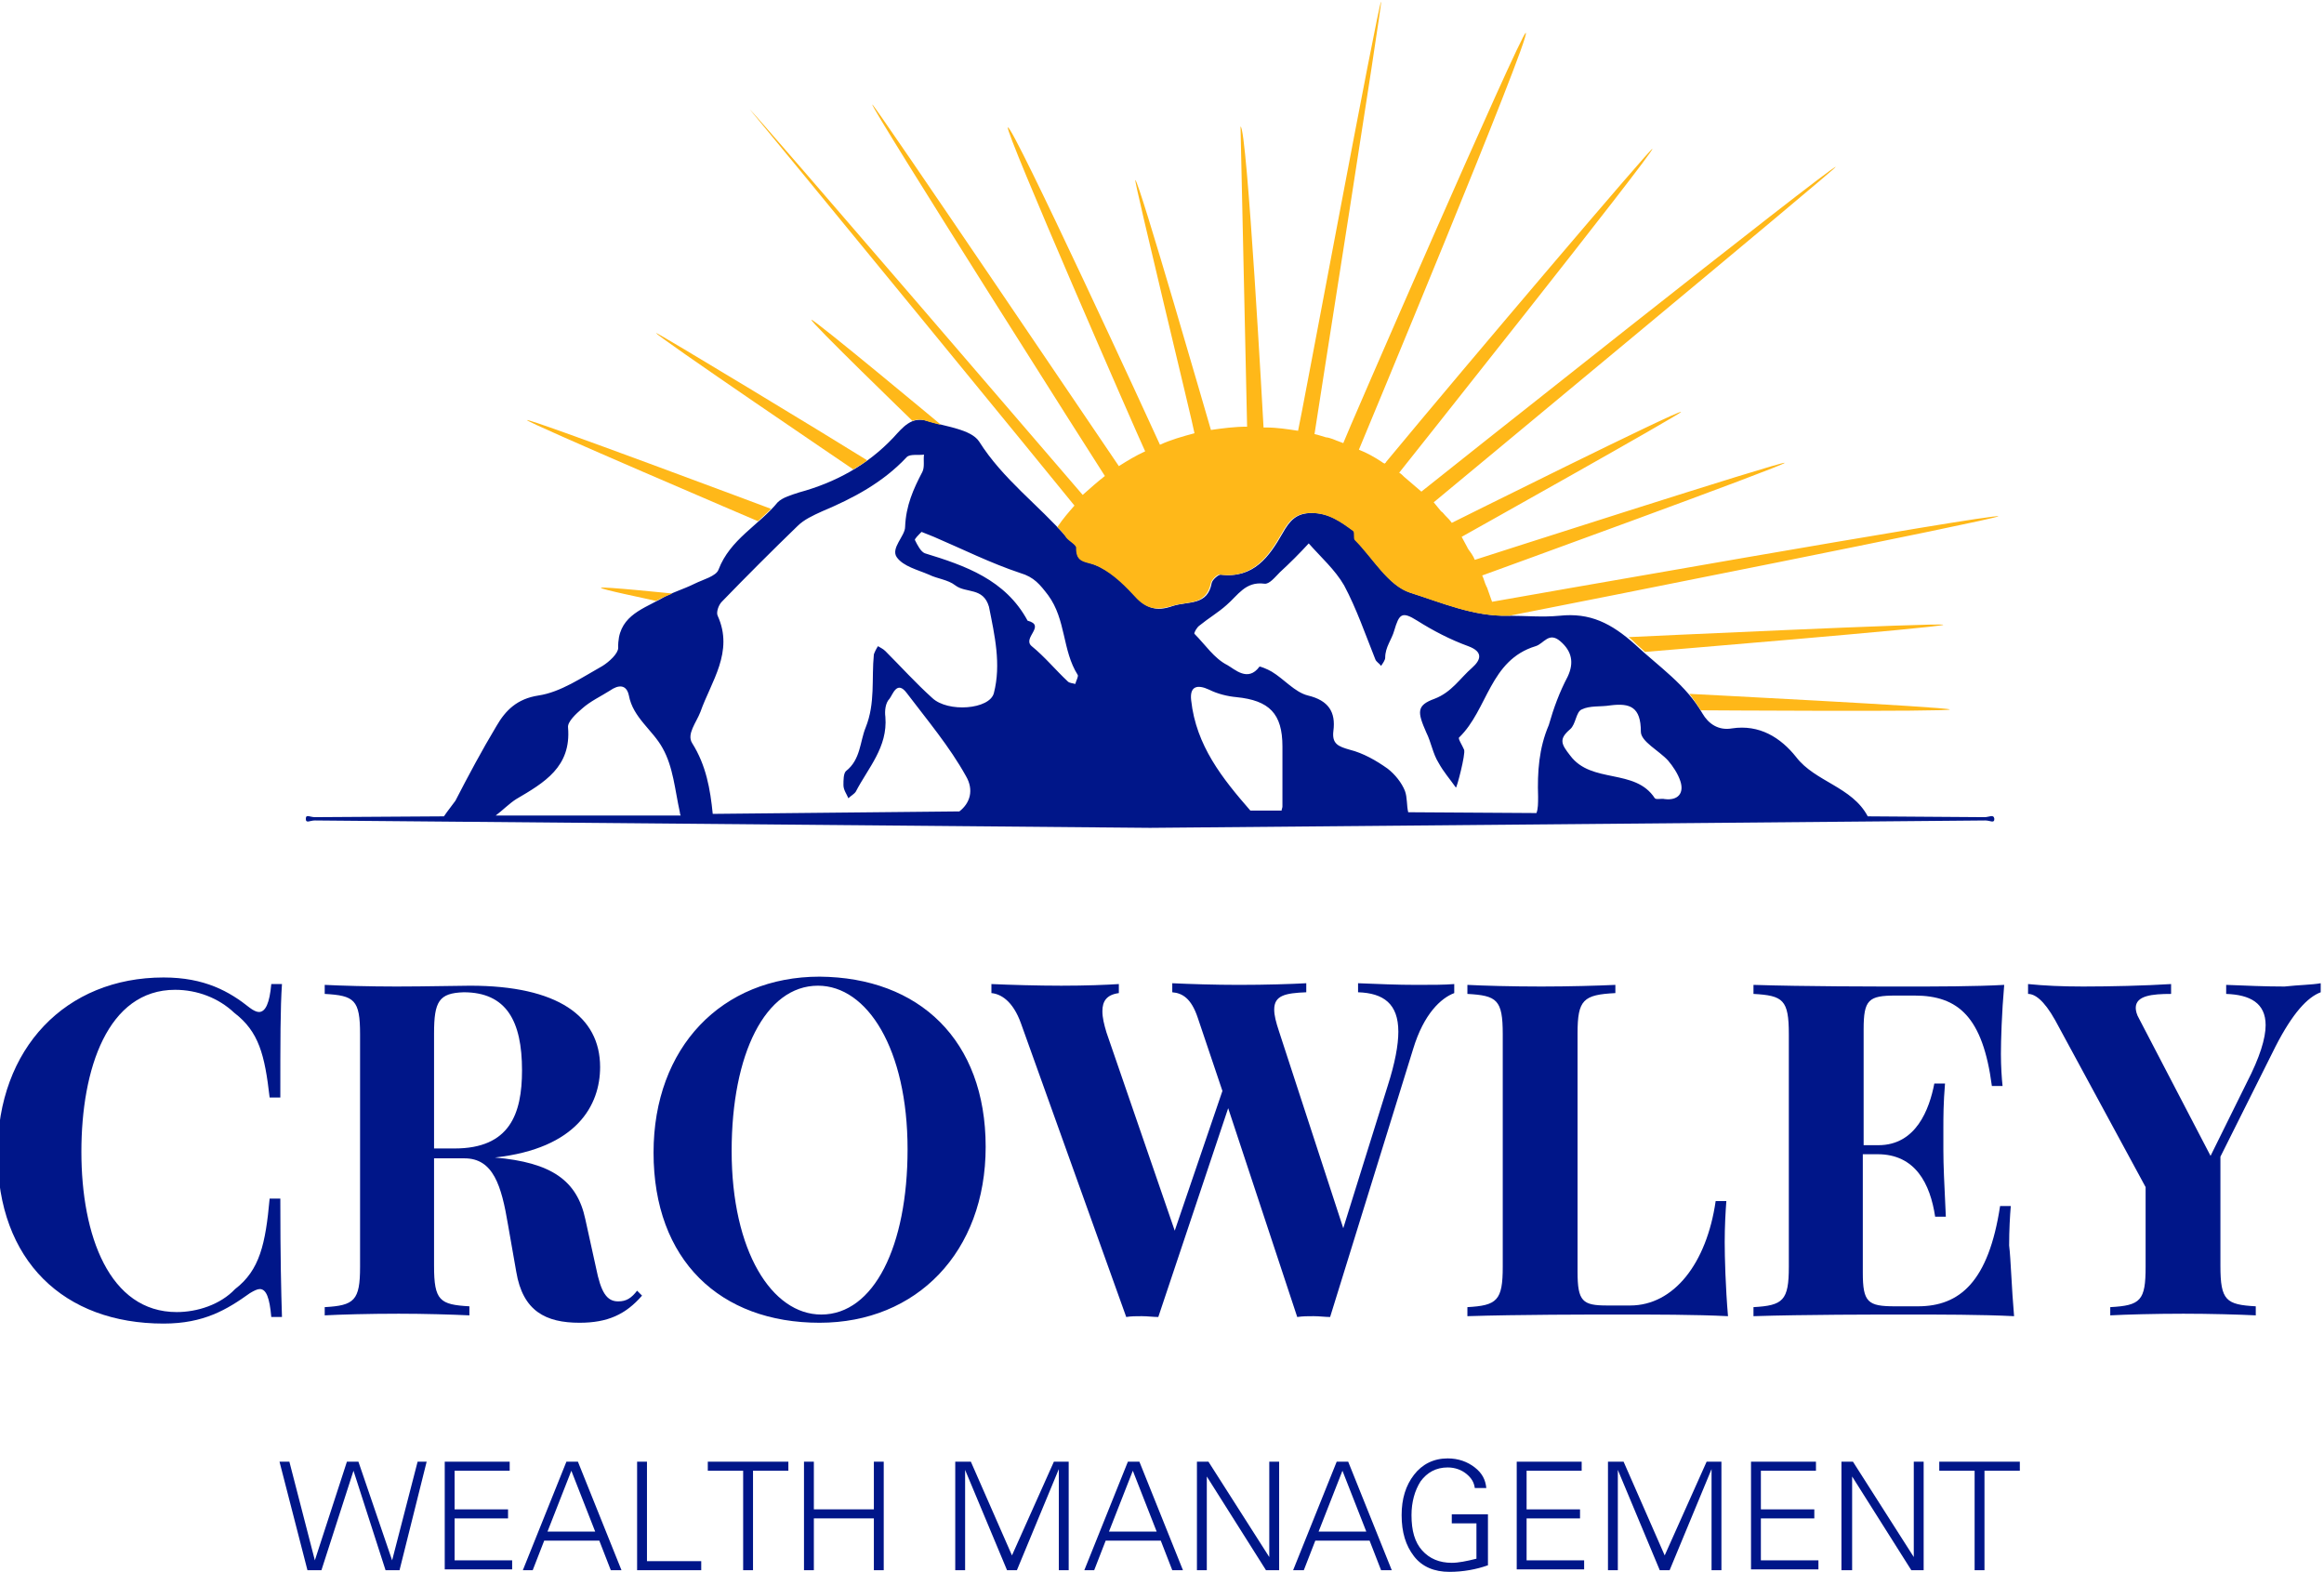 <?xml version="1.0" standalone="no"?>
<!DOCTYPE svg PUBLIC "-//W3C//DTD SVG 1.1//EN" "http://www.w3.org/Graphics/SVG/1.1/DTD/svg11.dtd" >
<svg version="1.1" id="Layer_1" xmlns="http://www.w3.org/2000/svg" xmlns:xlink="http://www.w3.org/1999/xlink" x="0px" y="0px"
	 viewBox="0 0 282.7 191.2" style="enable-background:new 0 0 282.7 191.2;" xml:space="preserve">
<style type="text/css">
	.st0{fill:#001689;}
	.st1{fill:#FFB819;}
</style>
<g>
	<g>
		<path class="st0" d="M30.4,122.6c0.4,0.3,0.8,0.5,1.1,0.5c0.8,0,1.3-1.1,1.5-3.4h1.3c-0.2,2.9-0.2,6.9-0.2,13.8h-1.3
			c-0.6-5.2-1.3-8-4.3-10.3c-1.9-1.8-4.5-2.8-7.2-2.8c-8.2,0-11.4,9.6-11.4,19.7c0,10.2,3.4,19.5,11.6,19.5c2.5,0,5.3-0.9,7.1-2.8
			c3-2.3,3.7-5.5,4.2-11h1.3c0,7.2,0.1,11.3,0.2,14.4H33c-0.2-2.3-0.6-3.4-1.4-3.4c-0.3,0-0.7,0.2-1.2,0.5c-2.8,2-5.6,3.7-10.5,3.7
			c-12.1,0-20.2-7.6-20.2-20.7c0-12.8,8.3-21.4,20.2-21.4C24.9,118.9,27.9,120.6,30.4,122.6z"/>
		<path class="st0" d="M78.1,157.6c-2,2.3-4.2,3.3-7.6,3.3c-4.1,0-6.9-1.4-7.7-6.2l-1-5.7c-0.8-4.8-1.8-8.1-5.3-8.1h-3.7V154
			c0,4.2,0.7,4.7,4.3,4.9v1.1c-2.1-0.1-5.5-0.2-8.6-0.2c-3.7,0-7.1,0.1-9,0.2V159c3.6-0.2,4.3-0.8,4.3-4.9v-28.3
			c0-4.2-0.7-4.7-4.3-4.9v-1.1c1.9,0.1,5.5,0.2,8.7,0.2c3.7,0,7.5-0.1,9-0.1c10.6,0,15.8,3.7,15.8,9.9c0,4.6-2.8,9.9-12.8,11h0
			c6.9,0.6,10,2.8,11,7.5l1.3,5.9c0.6,3,1.3,4.1,2.7,4.1c1,0,1.6-0.4,2.3-1.3L78.1,157.6z M52.8,125.7v14h2.5c6.7,0,8.2-4.2,8.2-9.5
			c0-6-1.9-9.5-7.1-9.5C53.4,120.8,52.8,121.8,52.8,125.7z"/>
		<path class="st0" d="M119.9,139.5c0,12.8-8.4,21.4-20.2,21.4c-12.1,0-20.2-7.6-20.2-20.7c0-12.8,8.3-21.4,20.2-21.4
			C111.8,118.9,119.9,126.5,119.9,139.5z M89,140c0,12.2,4.9,19.9,10.9,19.9c6.4,0,10.5-8.3,10.5-20.1c0-12.2-4.9-19.9-10.9-19.9
			C93.1,119.9,89,128.2,89,140z"/>
		<path class="st0" d="M176.9,119.7v1.1c-1.6,0.6-3.7,2.5-5,6.8l-10.1,32.6c-0.6,0-1.3-0.1-2-0.1c-0.7,0-1.3,0-2,0.1l-8.4-25.4
			l-8.5,25.4c-0.6,0-1.3-0.1-2-0.1c-0.7,0-1.3,0-1.9,0.1l-12.8-35.7c-1-2.8-2.5-3.6-3.6-3.7v-1.1c2.3,0.1,5.6,0.2,8.5,0.2
			c3,0,5.5-0.1,7-0.2v1.1c-1.5,0.2-2,1-2,2.2c0,0.8,0.2,1.6,0.5,2.6l8.3,24.1l5.8-17l-3-8.9c-0.8-2.4-1.9-3-3.1-3.1v-1.1
			c2.1,0.1,5.2,0.2,8.1,0.2c3.3,0,6.4-0.1,8.2-0.2v1.1c-2.6,0.1-3.9,0.4-3.9,2.1c0,0.7,0.2,1.5,0.6,2.7l7.8,23.9l5.4-17.3
			c0.9-2.8,1.3-5,1.3-6.6c0-3.4-1.8-4.7-4.9-4.8v-1.1c2.6,0.1,4.7,0.2,7.1,0.2C174.2,119.8,175.7,119.8,176.9,119.7z"/>
		<path class="st0" d="M196.5,120.8c-3.9,0.2-4.6,0.8-4.6,4.9v29c0,3.6,0.6,4.1,3.6,4.1h2.8c5.3,0,9.3-5.1,10.4-12.7h1.3
			c-0.1,1.3-0.2,3.1-0.2,5c0,1.8,0.1,5.5,0.4,9c-3.9-0.2-9.2-0.2-13.1-0.2c-3.8,0-12.4,0-18.6,0.2V159c3.6-0.2,4.3-0.8,4.3-4.9
			v-28.3c0-4.2-0.7-4.7-4.3-4.9v-1.1c1.9,0.1,5.4,0.2,9,0.2c3.3,0,6.9-0.1,9-0.2V120.8z"/>
		<path class="st0" d="M245,160.1c-3.9-0.2-9.2-0.2-13.1-0.2c-3.8,0-12.4,0-18.6,0.2V159c3.6-0.2,4.3-0.8,4.3-4.9v-28.3
			c0-4.2-0.7-4.7-4.3-4.9v-1.1c6.2,0.2,14.8,0.2,18.6,0.2c3.5,0,8.4,0,11.9-0.2c-0.3,3.4-0.4,6.8-0.4,8.4c0,1.5,0.1,3,0.2,3.9h-1.3
			c-1.1-8.4-4.1-11-9.4-11h-2.3c-3.3,0-3.9,0.5-3.9,4.1v14.1h1.8c4.6,0,6.2-4.4,6.8-7.5h1.3c-0.2,2.4-0.2,4.1-0.2,5.4
			c0,1.1,0,1.9,0,2.7c0,1.9,0.1,3.8,0.3,8.1h-1.3c-0.6-4-2.4-7.6-7-7.6h-1.8v14.4c0,3.6,0.6,4.1,3.9,4.1h2.8c5.1,0,8.6-3,10-12.2
			h1.3c-0.1,1.2-0.2,2.9-0.2,4.8C244.6,153.1,244.7,156.7,245,160.1z"/>
		<path class="st0" d="M282.3,119.6v1.1c-1.6,0.6-3.4,2.5-5.5,6.6l-6.7,13.4V154c0,4.2,0.7,4.7,4.3,4.9v1.1c-2-0.1-5.6-0.2-8.8-0.2
			c-3.5,0-7,0.1-8.9,0.2V159c3.7-0.2,4.3-0.8,4.3-4.9v-9.7l-11-20.3c-1.4-2.5-2.5-3.2-3.3-3.2v-1.2c2,0.2,4.1,0.3,6.7,0.3
			c3.3,0,7.5-0.1,10.7-0.3v1.2c-2.3,0-4.3,0.2-4.3,1.7c0,0.3,0.1,0.8,0.4,1.3l8.7,16.7l4.4-8.9c1.6-3.1,2.3-5.4,2.3-7
			c0-2.7-1.9-3.7-4.8-3.8v-1.1c2.6,0.1,4.7,0.2,7.1,0.2C279.7,119.8,281.2,119.8,282.3,119.6z"/>
	</g>
	<g>
		<path class="st0" d="M34,177.8h1.2l3.1,12l3.9-12h1.4l4.1,12l3.1-12h1.1L48.6,191h-1.7L43,178.9L39.1,191h-1.7L34,177.8z"/>
		<path class="st0" d="M54.1,191v-13.2H62v1.1h-6.7v4.7h6.5v1.1h-6.5v5.1h7v1.1H54.1z"/>
		<path class="st0" d="M63.6,191l5.3-13.2h1.4l5.3,13.2h-1.3l-1.4-3.6h-6.7l-1.4,3.6H63.6z M66.6,186.3h5.8l-2.9-7.4L66.6,186.3z"/>
		<path class="st0" d="M77.5,177.8h1.2v12.1h6.6v1.1h-7.8V177.8z"/>
		<path class="st0" d="M86.1,177.8h9.8v1.1h-4.3V191h-1.2v-12.1h-4.3V177.8z"/>
		<path class="st0" d="M97.8,177.8H99v5.8h7.3v-5.8h1.2V191h-1.2v-6.3H99v6.3h-1.2V177.8z"/>
		<path class="st0" d="M116.2,177.8h1.9l5,11.4l5.1-11.4h1.8V191h-1.2v-12.3l-5.1,12.3h-1.2l-5.1-12.2V191h-1.2V177.8z"/>
		<path class="st0" d="M131.9,191l5.3-13.2h1.4l5.3,13.2h-1.3l-1.4-3.6h-6.7l-1.4,3.6H131.9z M134.9,186.3h5.8l-2.9-7.4L134.9,186.3
			z"/>
		<path class="st0" d="M145.6,177.8h1.4l7.4,11.6v-11.6h1.2V191H154l-7.2-11.4V191h-1.2V177.8z"/>
		<path class="st0" d="M157.3,191l5.3-13.2h1.4l5.3,13.2H168l-1.4-3.6H160l-1.4,3.6H157.3z M160.4,186.3h5.8l-2.9-7.4L160.4,186.3z"
			/>
		<path class="st0" d="M176.6,185.3v-1.1h4.4v6.2c-1.4,0.5-3,0.8-4.7,0.8c-1.8,0-3.3-0.6-4.3-1.9c-1-1.3-1.5-2.9-1.5-5
			c0-2,0.5-3.6,1.5-4.9s2.4-2,4.1-2c1.3,0,2.4,0.4,3.3,1.1c0.9,0.7,1.3,1.5,1.4,2.5h-1.4c-0.1-0.7-0.4-1.2-1-1.7
			c-0.6-0.5-1.4-0.8-2.3-0.8c-1.4,0-2.5,0.6-3.3,1.7c-0.7,1.1-1.1,2.5-1.1,4.1c0,1.9,0.4,3.3,1.3,4.3c0.9,1,2.1,1.5,3.6,1.5
			c0.8,0,1.8-0.2,3-0.5v-4.3H176.6z"/>
		<path class="st0" d="M184.5,191v-13.2h7.9v1.1h-6.7v4.7h6.5v1.1h-6.5v5.1h7v1.1H184.5z"/>
		<path class="st0" d="M195.6,177.8h1.9l5,11.4l5.1-11.4h1.8V191h-1.2v-12.3l-5.1,12.3h-1.2l-5.1-12.2V191h-1.2V177.8z"/>
		<path class="st0" d="M213,191v-13.2h7.9v1.1h-6.7v4.7h6.5v1.1h-6.5v5.1h7v1.1H213z"/>
		<path class="st0" d="M224,177.8h1.4l7.4,11.6v-11.6h1.2V191h-1.5l-7.2-11.4V191H224V177.8z"/>
		<path class="st0" d="M235.9,177.8h9.8v1.1h-4.3V191h-1.2v-12.1h-4.3V177.8z"/>
	</g>
	<path class="st0" d="M241.4,99.4l-14.2-0.1c-1.9-3.6-6.4-4.2-8.7-7.2c-1.9-2.4-4.5-4-7.8-3.5c-1.7,0.3-2.9-0.6-3.6-1.8
		c-2-3.5-5.3-5.7-8.2-8.4c-2.9-2.6-5.5-3.9-9.2-3.5c-2.1,0.2-4.1,0-6.2,0c-4.2,0.1-8.1-1.6-11.9-2.8c-2.6-0.8-4.5-4.1-6.7-6.4
		c-0.2-0.2,0-0.9-0.2-1.1c-1.5-1.1-3-2.2-5.1-2.2c-1.9,0-2.7,0.9-3.6,2.5c-1.6,2.8-3.5,5.5-7.5,5c-0.3,0-1,0.6-1.1,1
		c-0.5,2.8-2.8,2.2-4.7,2.8c-2.2,0.8-3.3,0.2-4.8-1.4c-1.3-1.5-2.9-2.9-4.7-3.6c-1.2-0.5-2.3-0.3-2.2-2c0-0.4-0.8-0.9-1.2-1.3
		c-3.5-4-7.8-7.1-10.7-11.7c-1-1.5-4.1-1.8-6.3-2.5c-1.9-0.6-3,0.8-4.1,2c-3.2,3.4-7.1,5.5-11.5,6.7c-0.9,0.3-2,0.6-2.6,1.2
		c-2.3,2.8-5.8,4.5-7.2,8.2c-0.3,0.8-1.9,1.2-2.9,1.7c-1.4,0.7-2.9,1.1-4.2,1.9c-2.4,1.3-5.2,2.2-5.1,5.9c0,0.7-1.1,1.7-1.9,2.2
		c-2.5,1.4-5.1,3.2-7.8,3.6c-2.6,0.4-4,1.8-5.1,3.7c-1.8,3-3.4,6-5,9.1c-0.2,0.3-1,1.3-1.4,1.9l-15.7,0.1c-0.6,0-1.1-0.4-1.1,0.2
		c0,0.6,0.5,0.2,1.1,0.2l101.6,0.9l101.6-0.9c0.6,0,1.1,0.4,1.1-0.2C242.5,99,242,99.4,241.4,99.4z M60.3,99.2
		c0.8-0.6,1.7-1.5,2.5-2c3.4-2,6.7-3.9,6.3-8.7c-0.1-0.7,1-1.7,1.7-2.3c1-0.9,2.3-1.5,3.4-2.2c1-0.7,2-0.8,2.3,0.6
		c0.5,2.7,2.9,4.2,4.1,6.4c1.3,2.3,1.5,5.1,2.1,7.8c0,0,0,0.2,0.1,0.4L60.3,99.2z M120.9,84.3c-0.5,2-5.6,2.4-7.5,0.6
		c-2-1.8-3.8-3.8-5.7-5.7c-0.3-0.3-0.6-0.4-0.9-0.6c-0.2,0.3-0.4,0.7-0.5,1c-0.3,3,0.2,5.9-1,8.9c-0.7,1.7-0.6,3.9-2.4,5.3
		c-0.3,0.3-0.3,1.1-0.3,1.7c0,0.6,0.4,1.1,0.6,1.6c0.3-0.3,0.7-0.5,0.9-0.8c1.5-2.9,3.9-5.4,3.6-9.1c-0.1-0.7,0-1.7,0.5-2.2
		c0.4-0.5,0.9-2.3,2.1-0.7c2.5,3.3,5.2,6.5,7.2,10.1c1,1.7,0.5,3.3-0.8,4.3l-30,0.3c-0.3-3-0.8-5.9-2.5-8.6c-0.7-1.1,0.5-2.5,1-3.8
		c1.3-3.7,4.1-7.3,2.1-11.7c-0.2-0.4,0.1-1.3,0.5-1.7c3-3.1,6.1-6.2,9.2-9.2c0.8-0.8,1.9-1.3,3-1.8c3.8-1.6,7.4-3.5,10.3-6.6
		c0.4-0.4,1.4-0.2,2.1-0.3c-0.1,0.7,0.1,1.5-0.2,2.1c-1.1,2.1-2,4.1-2.1,6.7c0,1.1-1.8,2.6-1,3.7c0.8,1.1,2.5,1.5,3.9,2.1
		c1,0.5,2.3,0.6,3.2,1.3c1.3,1,3.4,0.2,4.1,2.6C121,77.3,121.8,80.8,120.9,84.3z M130.8,83.2c-0.3-0.1-0.7-0.1-0.9-0.3
		c-1.5-1.4-2.8-3-4.4-4.3c-1.2-1,1.8-2.5-0.5-3.1c-2.7-5-7.6-6.7-12.5-8.2c-0.5-0.2-0.9-1-1.2-1.6c-0.1-0.1,0.4-0.6,0.8-1
		c0.5,0.2,1,0.4,1.5,0.6c3.5,1.5,6.9,3.2,10.5,4.4c1.7,0.5,2.4,1.4,3.4,2.7c2.2,3,1.7,6.7,3.6,9.7C131.2,82.3,130.9,82.8,130.8,83.2
		z M156,98.1c0,0.2-0.1,0.3-0.1,0.5l-3.8,0c-3.4-3.9-6.6-7.9-7.2-13.4c-0.2-1.7,0.7-2,2.2-1.3c1,0.5,2.2,0.8,3.3,0.9
		c4,0.4,5.6,2,5.6,6c0,1,0,2,0,3.1C156,95.3,156,96.7,156,98.1z M187.1,96.9c0,0.8,0,1.5-0.2,2l-15.6-0.1c-0.2-0.8-0.1-1.8-0.4-2.6
		c-0.4-1-1.2-2-2.1-2.7c-1.4-1-3-1.9-4.6-2.3c-1.4-0.4-2.2-0.7-2-2.3c0.3-2.3-0.6-3.7-3.1-4.3c-1.6-0.4-2.9-2-4.4-2.9
		c-0.5-0.3-1.5-0.7-1.5-0.6c-1.4,1.9-3,0.3-3.9-0.2c-1.6-0.8-2.7-2.5-4-3.8c-0.1-0.1,0.3-0.8,0.6-1c1.1-0.9,2.3-1.6,3.3-2.5
		c1.4-1.2,2.3-2.9,4.6-2.6c0.6,0.1,1.3-0.8,1.9-1.4c1.2-1.1,2.4-2.3,3.5-3.5c1.5,1.7,3.2,3.2,4.3,5.1c1.5,2.8,2.6,6,3.8,9
		c0.1,0.3,0.5,0.5,0.7,0.8c0.2-0.3,0.5-0.7,0.5-1c0-1.3,0.8-2.2,1.1-3.3c0.6-2,0.9-2.4,2.8-1.2c1.9,1.2,4,2.3,6.2,3.1
		c1.9,0.7,1.5,1.7,0.5,2.6c-1.5,1.3-2.5,3-4.6,3.8c-2.2,0.8-2.1,1.6-1,4.1c0.6,1.2,0.8,2.6,1.5,3.7c0.6,1.1,1.4,2,2.1,3
		c0.1,0.1,1.2-4.1,1-4.6c-0.2-0.5-0.8-1.4-0.6-1.5c3.5-3.4,3.7-9.4,9.3-11.1c1-0.3,1.6-1.8,3-0.6c1.4,1.2,1.7,2.6,0.9,4.3
		c-1,1.9-1.7,3.8-2.3,5.9C187.2,91,187,93.9,187.1,96.9z M202.5,97.2c-0.4-0.1-1,0.1-1.2-0.1c-2.4-3.7-7.7-1.7-10.3-5.2
		c-1.1-1.4-1.4-2,0-3.2c0.7-0.6,0.7-2.1,1.4-2.4c1-0.5,2.3-0.3,3.5-0.5c2.4-0.3,3.7,0.2,3.7,3.2c0,1.2,2.2,2.3,3.3,3.5
		c0.6,0.7,1.2,1.6,1.5,2.5C204.9,96.5,204.1,97.4,202.5,97.2z"/>
	<g>
		<path class="st1" d="M198.1,77.5c0.3,0.2,0.6,0.5,0.8,0.7c0.4,0.4,0.8,0.7,1.2,1.1c0,0,36.3-3,36.3-3.3
			C236.4,75.7,198.1,77.5,198.1,77.5z"/>
		<path class="st1" d="M111,51.2c0.5-0.2,1.1-0.2,1.7,0c0.5,0.2,1.1,0.3,1.8,0.5c0,0-15.6-13-15.8-12.8C98.5,39.1,111,51.2,111,51.2
			z"/>
		<path class="st1" d="M206.9,86.4c0,0,30,0.2,30.3-0.1c-0.3-0.3-31.7-1.9-31.7-1.9C206,85,206.4,85.7,206.9,86.4z"/>
		<path class="st1" d="M92.2,63.4c0.5-0.5,1.1-1,1.6-1.5c0,0-29.6-11.1-29.7-10.8C64.1,51.4,92.2,63.4,92.2,63.4z"/>
		<path class="st1" d="M103.8,57.1c0.6-0.4,1.2-0.7,1.7-1.1c-4.8-3-25.6-15.6-25.7-15.5C79.6,40.7,103.8,57.1,103.8,57.1z"/>
		<path class="st1" d="M81.8,72.2c0,0-8.7-0.9-8.7-0.7c0,0.2,5.5,1.3,6.7,1.6C80,73,80.7,72.6,81.8,72.2z"/>
		<path class="st1" d="M130.7,61.5c-0.7,0.8-1.4,1.6-2,2.5c0,0,0,0.1-0.1,0.1c0,0,0,0,0,0l0,0c0.4,0.4,0.8,0.8,1.1,1.3
			c0.4,0.5,1.3,0.9,1.2,1.3c0,1.7,1,1.6,2.2,2c1.8,0.7,3.4,2.2,4.7,3.6c1.4,1.6,2.5,2.1,4.8,1.4c1.9-0.6,4.1,0,4.7-2.8
			c0.1-0.4,0.8-1.1,1.1-1c4,0.5,5.9-2.2,7.5-5c0.9-1.6,1.7-2.5,3.6-2.5c2.1,0,3.6,1.1,5.1,2.2c0.2,0.2,0,0.9,0.2,1.1
			c2.2,2.2,4,5.5,6.7,6.4c3.8,1.2,7.7,2.9,11.9,2.8c0.1,0,0.1,0,0.2,0c8.2-1.6,59.1-11.7,59.5-12.1c-0.4-0.4-61.6,10.4-61.6,10.4
			c-0.2-0.6-0.4-1.1-0.6-1.7c0-0.1-0.1-0.1-0.1-0.2c-0.2-0.4-0.3-0.9-0.5-1.3c0,0,36.9-13.4,36.8-13.7c-0.1-0.3-37.7,11.8-37.7,11.8
			c-0.2-0.5-0.5-0.9-0.8-1.3c0-0.1-0.1-0.1-0.1-0.2c-0.2-0.4-0.5-0.9-0.7-1.3c0,0,26.8-15,26.7-15.2c-0.2-0.3-27.9,13.5-27.9,13.5
			c-0.2-0.3-0.5-0.6-0.8-0.9c-0.2-0.2-0.3-0.4-0.5-0.5c-0.3-0.4-0.6-0.7-0.9-1.1c0,0,49.1-40.7,48.9-40.8
			c-0.3-0.3-50.3,39.4-50.4,39.5c-0.7-0.6-1.4-1.2-2.1-1.8c-0.2-0.2-0.4-0.4-0.6-0.5c0,0,31.1-39.1,30.8-39.4
			c-0.1-0.2-22.3,25.9-32.4,38.1c0,0.1-0.1,0.1-0.2,0.2c-0.1-0.1-0.2-0.1-0.3-0.2c-0.9-0.6-1.8-1.1-2.8-1.5c0,0,21-50.4,20.3-50.7
			c-0.5-0.2-22.2,49.7-22.2,49.9c-0.3-0.1-0.5-0.2-0.8-0.3c-0.2-0.1-0.3-0.1-0.5-0.2c-0.3-0.1-0.6-0.2-0.8-0.2
			c-0.4-0.1-0.9-0.3-1.4-0.4c0-0.2,8.3-52.6,8.1-52.6c-0.3,0-9.9,51.6-10.1,52.2c-1.3-0.2-2.6-0.4-3.9-0.4c-0.1,0-0.2,0-0.3,0
			c0,0-2-36.7-2.8-36.6l0.8,36.5c-1.5,0-3,0.2-4.4,0.4c-0.1-0.3-8.8-30.5-9.2-30.4c-0.2,0,7.1,30,7.2,30.8c-1.5,0.4-2.9,0.8-4.2,1.4
			c-0.8-1.8-17.9-38.9-18.5-38.6c-0.5,0.2,15.8,37.5,16.7,39.4c-1.1,0.5-2.1,1.1-3.2,1.8c-0.5-0.7-29.8-44.1-30-44
			c-0.3,0.2,28.2,45.1,28.3,45.2c-0.9,0.7-1.8,1.5-2.7,2.3c-0.1-0.1-40.1-46.7-40.5-46.9C91.5,13.6,130.1,60.7,130.7,61.5
			C130.7,61.5,130.7,61.5,130.7,61.5z"/>
	</g>
</g>
</svg>
